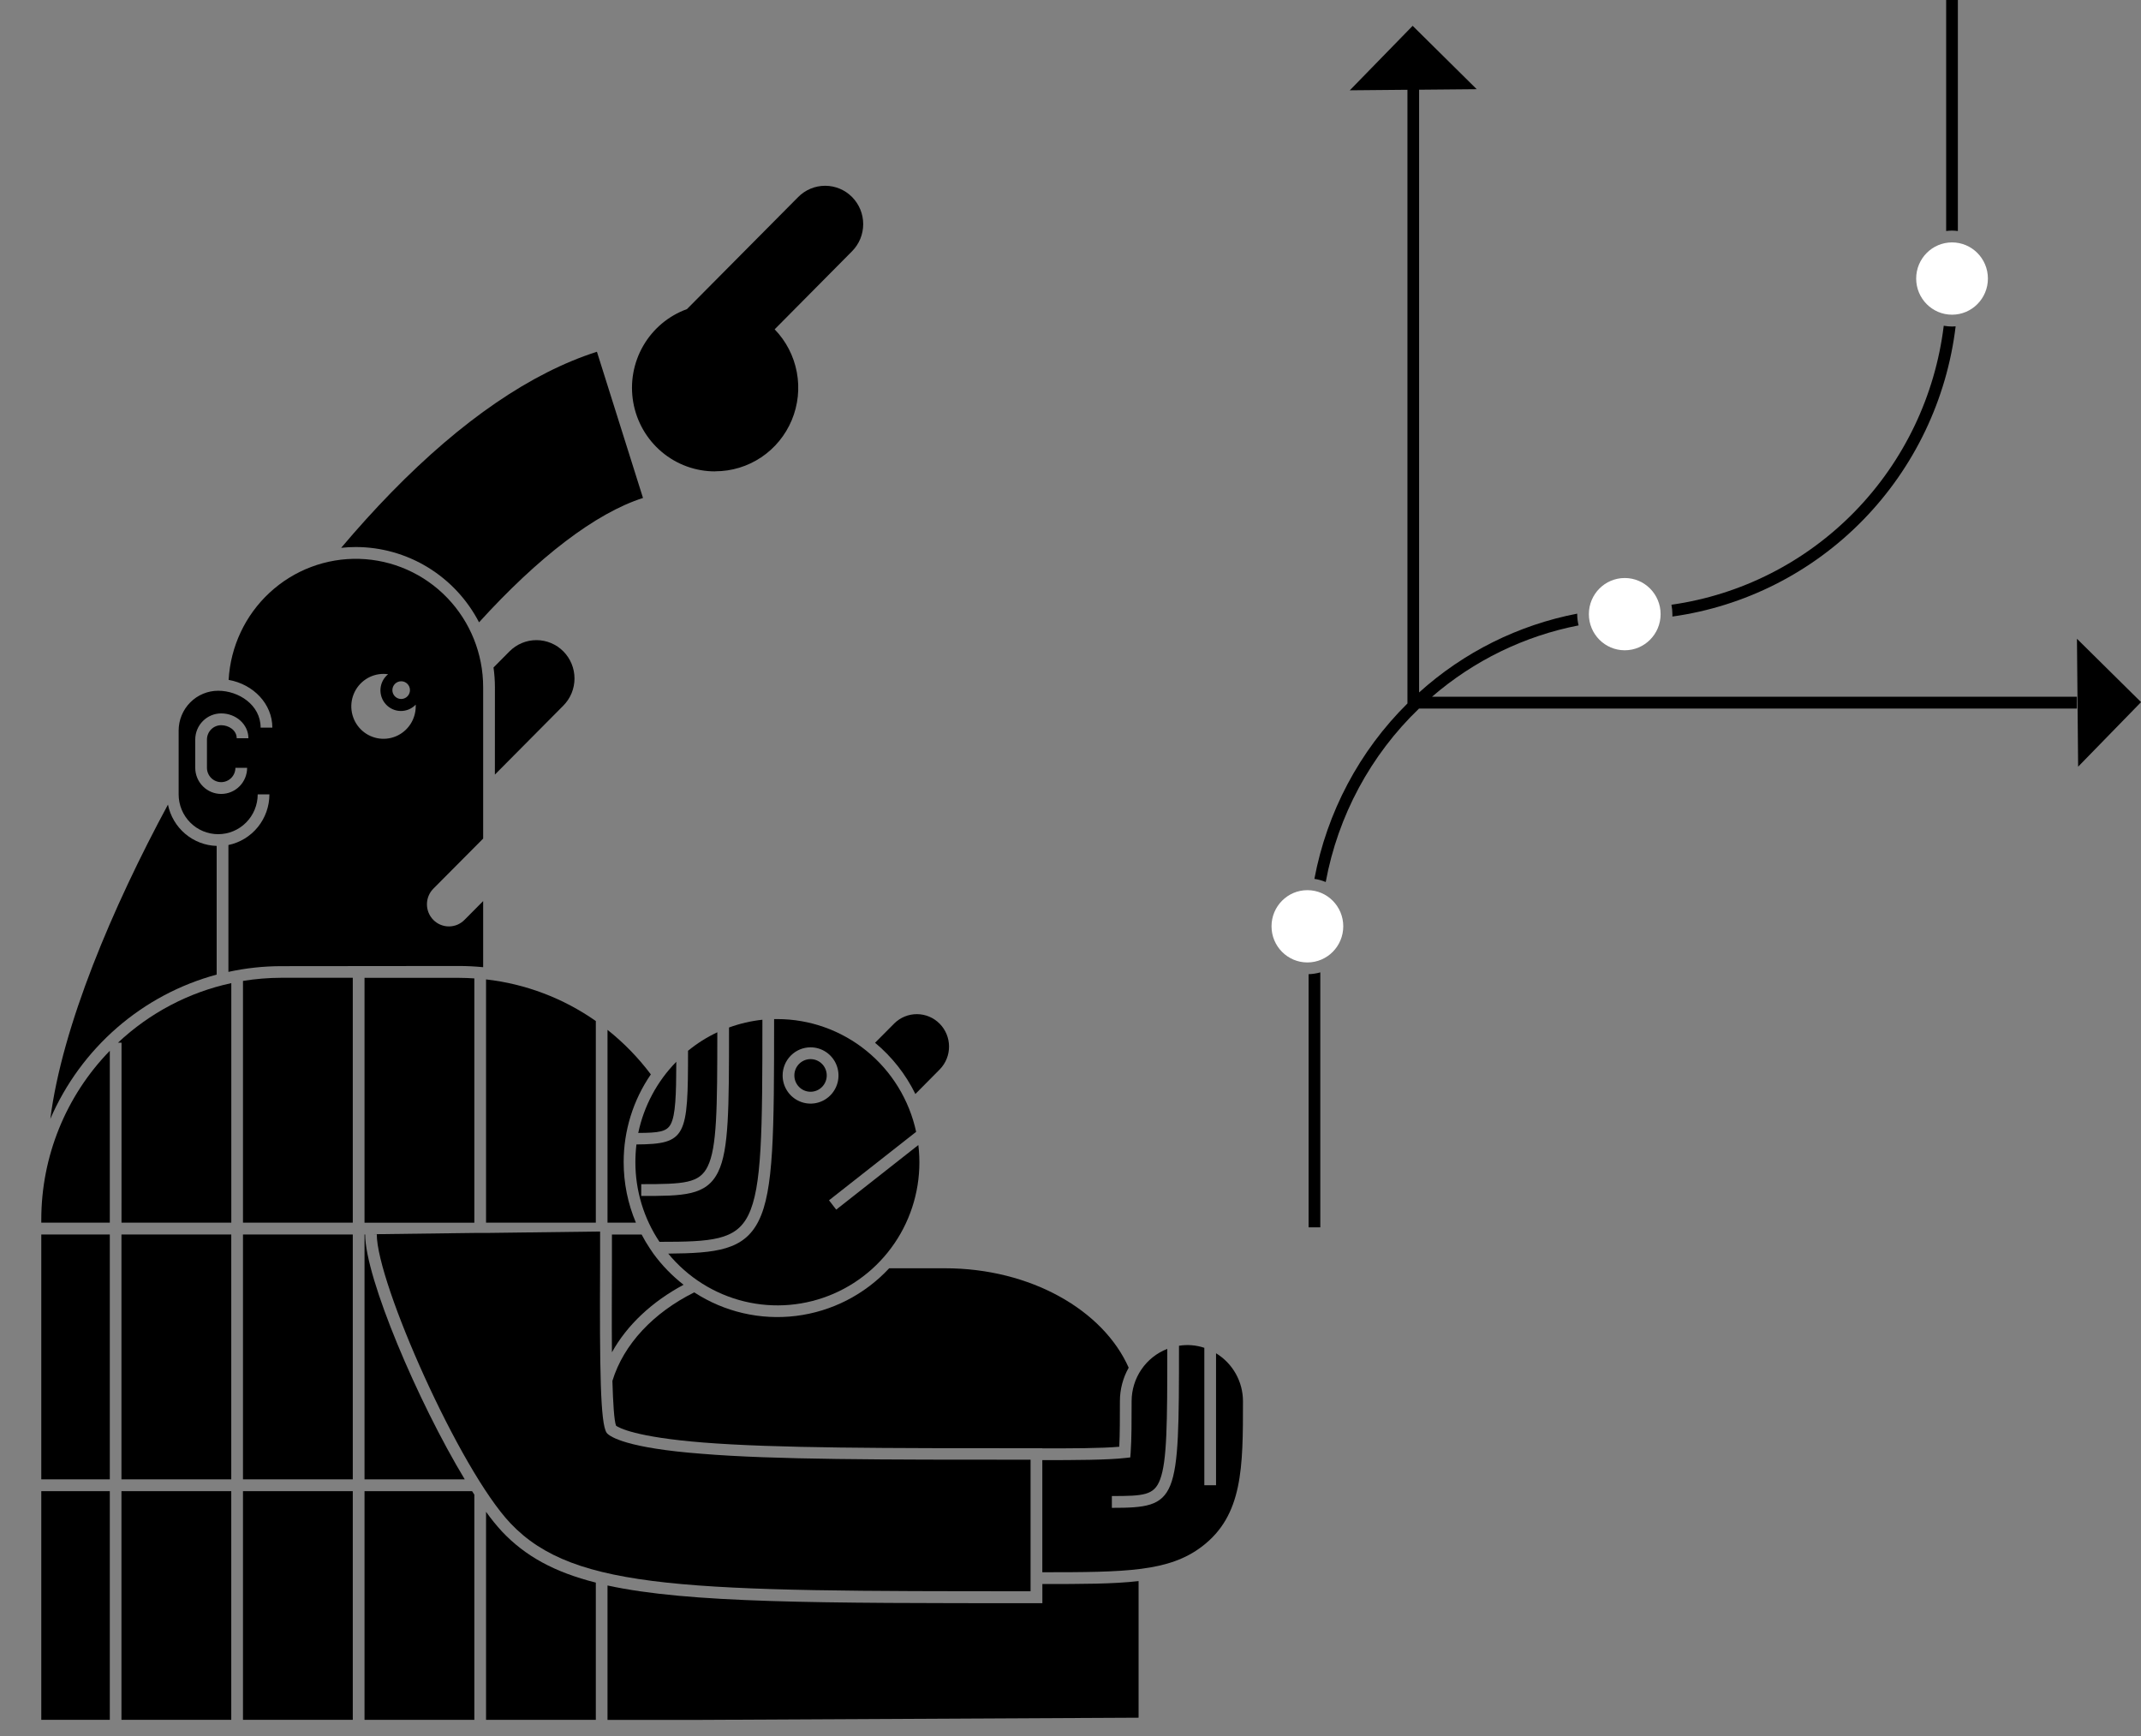 <svg width="222" height="180" viewBox="0 0 222 180" fill="none" xmlns="http://www.w3.org/2000/svg">
<rect x="0" y="0" width="222" height="180" fill="#808080" stroke="none"/>
<g clip-path="url(#clip0_323_23258)">
<path d="M51.315 80.313L58.413 73.161C58.779 72.792 59.07 72.354 59.269 71.871C59.467 71.389 59.569 70.872 59.57 70.35C59.57 69.827 59.468 69.31 59.27 68.828C59.071 68.345 58.781 67.906 58.414 67.537C58.048 67.168 57.613 66.875 57.134 66.675C56.655 66.475 56.142 66.372 55.624 66.372C55.105 66.371 54.592 66.474 54.113 66.674C53.634 66.874 53.199 67.166 52.833 67.536L51.172 69.209C51.268 69.885 51.317 70.567 51.318 71.249L51.315 80.313Z" fill="black"/>
<path d="M94.915 113.431L97.459 110.864C98.072 110.23 98.412 109.379 98.406 108.494C98.4 107.609 98.048 106.763 97.427 106.137C96.806 105.512 95.965 105.158 95.087 105.152C94.209 105.147 93.364 105.49 92.735 106.108L90.734 108.12C92.486 109.572 93.91 111.382 94.915 113.431Z" fill="black"/>
<path d="M49.672 64.526C55.786 57.796 61.74 53.207 66.673 51.632L61.895 36.471C55.067 38.655 47.896 43.562 40.579 51.053C38.848 52.828 37.105 54.752 35.375 56.801C35.879 56.746 36.386 56.719 36.893 56.719C39.527 56.721 42.111 57.45 44.363 58.826C46.616 60.202 48.452 62.173 49.672 64.526Z" fill="black"/>
<path d="M22.466 101.051V87.71C21.269 87.674 20.119 87.231 19.202 86.454C18.285 85.676 17.655 84.61 17.415 83.427C11.676 94.058 6.439 106.398 5.219 116.01C6.793 112.371 9.162 109.136 12.148 106.546C15.134 103.957 18.661 102.078 22.466 101.051Z" fill="black"/>
<path d="M47.602 100.158C48.443 100.158 49.275 100.204 50.098 100.283V93.428L48.185 95.355C47.975 95.574 47.724 95.749 47.447 95.87C47.169 95.99 46.87 96.053 46.568 96.056C46.265 96.059 45.965 96.001 45.686 95.886C45.406 95.771 45.151 95.6 44.938 95.385C44.724 95.17 44.554 94.914 44.44 94.632C44.325 94.35 44.267 94.048 44.27 93.743C44.272 93.439 44.335 93.137 44.454 92.857C44.573 92.577 44.747 92.324 44.964 92.112L50.098 86.949V71.249C50.098 67.785 48.758 64.458 46.362 61.974C43.966 59.49 40.703 58.045 37.267 57.947C33.83 57.848 30.491 59.104 27.959 61.447C25.427 63.79 23.901 67.035 23.706 70.494C26.287 70.95 28.239 72.996 28.239 75.443H27.024C27.024 73.082 24.738 71.62 22.622 71.62C21.535 71.621 20.494 72.057 19.726 72.831C18.957 73.605 18.525 74.655 18.523 75.749V82.363C18.523 83.458 18.955 84.509 19.724 85.283C20.492 86.058 21.535 86.493 22.622 86.493C23.709 86.493 24.752 86.058 25.52 85.283C26.289 84.509 26.721 83.458 26.721 82.363H27.935C27.935 83.598 27.512 84.795 26.738 85.752C25.963 86.709 24.885 87.367 23.685 87.616V100.77C25.49 100.376 27.332 100.177 29.18 100.176L47.602 100.158ZM39.776 69.873C39.931 69.874 40.086 69.886 40.24 69.909C40.014 70.093 39.827 70.322 39.692 70.581C39.557 70.84 39.476 71.124 39.454 71.416C39.432 71.708 39.47 72.001 39.565 72.278C39.66 72.554 39.81 72.808 40.007 73.024C40.203 73.24 40.441 73.413 40.706 73.532C40.971 73.652 41.258 73.715 41.548 73.718C41.839 73.722 42.127 73.665 42.395 73.552C42.663 73.439 42.905 73.272 43.106 73.06C43.106 73.118 43.106 73.177 43.106 73.238C43.106 73.903 42.91 74.554 42.543 75.107C42.176 75.661 41.655 76.092 41.044 76.347C40.434 76.601 39.763 76.668 39.115 76.538C38.467 76.408 37.872 76.088 37.405 75.617C36.938 75.147 36.62 74.547 36.491 73.894C36.362 73.242 36.428 72.565 36.681 71.95C36.934 71.335 37.362 70.81 37.911 70.44C38.46 70.07 39.106 69.873 39.767 69.873H39.776ZM41.597 70.638C41.777 70.638 41.953 70.691 42.103 70.792C42.253 70.893 42.37 71.036 42.439 71.204C42.508 71.372 42.526 71.556 42.49 71.734C42.455 71.912 42.369 72.076 42.241 72.204C42.114 72.333 41.952 72.42 41.775 72.455C41.598 72.491 41.415 72.473 41.249 72.403C41.082 72.334 40.94 72.216 40.84 72.065C40.74 71.914 40.686 71.737 40.686 71.555C40.686 71.312 40.782 71.079 40.953 70.906C41.124 70.734 41.356 70.638 41.597 70.638ZM22.935 81.097C23.326 81.096 23.701 80.939 23.977 80.66C24.254 80.382 24.41 80.004 24.41 79.61H25.625C25.625 80.329 25.341 81.018 24.837 81.526C24.332 82.035 23.648 82.32 22.935 82.32C22.221 82.32 21.537 82.035 21.033 81.526C20.528 81.018 20.245 80.329 20.245 79.61V76.679C20.246 75.961 20.529 75.272 21.034 74.764C21.538 74.256 22.222 73.97 22.935 73.969C24.492 73.969 25.758 75.125 25.758 76.545H24.544C24.544 75.71 23.709 75.193 22.935 75.193C22.544 75.193 22.169 75.35 21.892 75.629C21.616 75.908 21.46 76.285 21.459 76.679V79.61C21.46 80.004 21.616 80.382 21.892 80.66C22.169 80.939 22.544 81.096 22.935 81.097Z" fill="black"/>
<path d="M36.58 127.999H25.195V153.386H36.58V127.999Z" fill="black"/>
<path d="M52.071 158.816C51.471 158.164 50.912 157.474 50.398 156.751V178.321H61.781V164.093C57.457 163.001 54.467 161.34 52.071 158.816Z" fill="black"/>
<path d="M49.185 154.973L48.951 154.612H37.797V178.32H49.185V154.973Z" fill="black"/>
<path d="M70.88 133.211C69.693 132.287 68.639 131.201 67.75 129.984L67.398 129.467C67.082 128.995 66.792 128.505 66.529 128.001H63.451C63.451 128.855 63.451 129.858 63.451 130.953C63.451 133.349 63.421 136.946 63.451 140.216C65.018 137.381 67.616 134.958 70.88 133.211Z" fill="black"/>
<path d="M64.668 120.501C64.664 117.249 65.647 114.073 67.486 111.4C66.19 109.673 64.68 108.12 62.992 106.781V126.772H65.937C65.098 124.789 64.667 122.656 64.668 120.501Z" fill="black"/>
<path d="M11.386 127.999H4.281V153.386H11.386V127.999Z" fill="black"/>
<path d="M23.979 154.612H12.594V178.32H23.979V154.612Z" fill="black"/>
<path d="M36.58 154.612H25.195V178.32H36.58V154.612Z" fill="black"/>
<path d="M23.979 127.999H12.594V153.386H23.979V127.999Z" fill="black"/>
<path d="M11.386 154.612H4.281V178.32H11.386V154.612Z" fill="black"/>
<path d="M37.864 127.995H37.797V153.386H48.189C43.328 145.337 37.87 132.498 37.864 127.995Z" fill="black"/>
<path d="M11.386 108.949C6.831 113.624 4.279 119.914 4.281 126.466V126.771H11.386V108.949Z" fill="black"/>
<path d="M12.599 126.772H23.984V101.935C19.585 102.885 15.524 105.02 12.234 108.111H12.602L12.599 126.772Z" fill="black"/>
<path d="M36.58 126.772V101.381H29.175C27.842 101.384 26.512 101.492 25.195 101.706V126.772H36.58Z" fill="black"/>
<path d="M50.398 126.772H61.781V105.866C58.401 103.496 54.489 102.013 50.398 101.55V126.772Z" fill="black"/>
<path d="M49.185 101.446C48.66 101.412 48.135 101.388 47.603 101.388H37.797V126.778H49.185V101.446Z" fill="black"/>
<path d="M118.06 163.934C115.439 164.24 112.227 164.24 108.083 164.24V166.228H107.476C84.706 166.228 71.454 166.228 62.992 164.392V178.1V178.327H72.495L118.06 178.1V163.934Z" fill="black"/>
<path d="M108.078 150.174C111.135 150.174 114.199 150.174 116.057 150.005C116.123 148.718 116.123 146.904 116.123 145.279C116.123 144.063 116.437 142.867 117.034 141.81C114.387 135.83 106.851 131.501 97.989 131.501H92.2C89.654 134.236 86.236 135.985 82.542 136.441C78.848 136.898 75.112 136.034 71.986 134C67.769 136.099 64.669 139.36 63.5 143.178C63.567 145.512 63.682 147.326 63.88 147.827C64.156 148.026 65.853 149.005 72.918 149.568C80.368 150.161 91.741 150.161 107.471 150.161H108.078V150.174Z" fill="black"/>
<path d="M78.67 126.573C77.152 129.632 74.277 129.938 69.289 129.981C71.318 132.448 74.086 134.187 77.178 134.937C80.27 135.687 83.519 135.406 86.44 134.139C89.361 132.871 91.795 130.683 93.379 127.904C94.962 125.125 95.609 121.904 95.223 118.723L86.707 125.42L85.96 124.453L94.995 117.353C94.278 114.044 92.461 111.081 89.844 108.955C87.228 106.83 83.969 105.668 80.607 105.664C80.492 105.664 80.38 105.664 80.267 105.664C80.267 117.454 80.228 123.447 78.67 126.573ZM84.047 108.592C84.62 108.592 85.18 108.763 85.657 109.084C86.133 109.404 86.504 109.86 86.723 110.394C86.942 110.927 87 111.514 86.888 112.08C86.776 112.647 86.499 113.167 86.094 113.575C85.689 113.983 85.172 114.26 84.61 114.373C84.048 114.485 83.466 114.427 82.937 114.205C82.407 113.984 81.955 113.609 81.637 113.129C81.32 112.649 81.15 112.084 81.151 111.507C81.152 110.734 81.458 109.993 82.001 109.446C82.544 108.9 83.28 108.592 84.047 108.592Z" fill="black"/>
<path d="M69.553 116.552C70.044 115.606 70.117 113.578 70.126 110.091C68.135 112.117 66.764 114.679 66.18 117.469C68.311 117.457 69.137 117.35 69.553 116.552Z" fill="black"/>
<path d="M65.883 120.501C65.88 123.443 66.75 126.32 68.382 128.76C73.758 128.76 76.296 128.607 77.584 126.007C79.014 123.141 79.053 117.273 79.053 105.731C77.871 105.858 76.709 106.128 75.592 106.536C75.592 114.976 75.574 119.253 74.466 121.504C73.251 124.003 70.841 124.003 66.49 124.003V122.78C70.944 122.78 72.526 122.691 73.379 120.944C74.341 118.99 74.375 114.942 74.378 107.032C73.291 107.543 72.272 108.187 71.342 108.95C71.342 117.858 71.178 118.626 65.992 118.662C65.919 119.272 65.883 119.886 65.883 120.501Z" fill="black"/>
<path d="M126.091 140.314V153.998H124.876V139.748C124.031 139.466 123.13 139.392 122.25 139.534C122.25 155.702 122.177 156.341 115.289 156.341V155.117C118.592 155.117 119.667 155.041 120.283 153.423C121.012 151.508 121.036 147.57 121.036 139.859C119.949 140.28 119.014 141.023 118.354 141.99C117.693 142.957 117.339 144.103 117.338 145.276C117.338 147.151 117.338 149.277 117.238 150.608L117.198 151.113L116.7 151.168C114.879 151.382 111.463 151.394 108.078 151.394V163.019C116.773 163.019 121.215 162.958 124.634 160.348C128.884 157.115 128.884 152.147 128.884 145.276C128.881 144.277 128.622 143.295 128.133 142.426C127.644 141.557 126.94 140.83 126.091 140.314Z" fill="black"/>
<path d="M62.956 148.623L62.898 148.549C62.257 147.61 62.169 142.125 62.224 130.947C62.224 129.723 62.224 128.613 62.224 127.695H61.769L50.386 127.839H49.172L38.461 127.974H39.068C39.068 132.997 47.639 152.364 52.94 157.953C59.589 164.955 71.544 164.989 106.859 164.989V151.351C91.412 151.351 80.218 151.351 72.82 150.739C64.972 150.149 63.283 148.968 62.956 148.623Z" fill="black"/>
<path d="M84.046 113.199C84.973 113.199 85.725 112.441 85.725 111.507C85.725 110.573 84.973 109.815 84.046 109.815C83.119 109.815 82.367 110.573 82.367 111.507C82.367 112.441 83.119 113.199 84.046 113.199Z" fill="black"/>
<path d="M74.17 48.866C75.863 48.866 77.517 48.363 78.927 47.42C80.337 46.477 81.439 45.136 82.096 43.564C82.753 41.993 82.936 40.261 82.62 38.586C82.305 36.91 81.507 35.366 80.324 34.146L88.349 26.051C88.715 25.682 89.006 25.244 89.205 24.761C89.403 24.278 89.505 23.761 89.505 23.239C89.505 22.716 89.403 22.199 89.205 21.716C89.006 21.234 88.715 20.795 88.349 20.426C87.609 19.68 86.605 19.262 85.558 19.262C84.512 19.262 83.508 19.68 82.768 20.426L71.231 32.05C69.322 32.739 67.716 34.086 66.697 35.853C65.677 37.62 65.31 39.692 65.66 41.705C66.01 43.718 67.055 45.541 68.61 46.853C70.165 48.165 72.13 48.882 74.158 48.875L74.17 48.866Z" fill="black"/>
<path d="M201.547 33.775C200.654 41.055 197.403 47.834 192.299 53.064C187.194 58.293 180.521 61.681 173.312 62.702C173.376 63.025 173.408 63.352 173.41 63.681C173.41 63.764 173.41 63.843 173.41 63.926C180.915 62.88 187.865 59.361 193.178 53.918C198.49 48.476 201.867 41.415 202.78 33.837C202.659 33.837 202.537 33.855 202.416 33.855C202.125 33.854 201.834 33.828 201.547 33.775Z" fill="black"/>
<path d="M202.404 23.91C202.607 23.912 202.81 23.926 203.011 23.953V0H201.797V23.953C201.998 23.926 202.201 23.912 202.404 23.91Z" fill="black"/>
<path d="M135.688 101.008V127.258H136.902V100.821C136.506 100.933 136.098 100.996 135.688 101.008Z" fill="black"/>
<path d="M148.476 72.25C152.82 68.491 158.061 65.939 163.683 64.844C163.589 64.462 163.541 64.071 163.54 63.678C163.54 63.66 163.54 63.641 163.54 63.626C157.44 64.798 151.772 67.623 147.146 71.797V9.303L153.121 9.248L146.478 2.677L139.96 9.364L145.938 9.309V72.938C140.955 77.868 137.589 84.215 136.289 91.127C136.693 91.186 137.087 91.295 137.464 91.452C138.734 84.582 142.118 78.29 147.137 73.467H215.353V72.244H148.476V72.25Z" fill="black"/>
<path d="M215.359 66.23L215.481 79.494L222.005 72.8L215.359 66.23Z" fill="black"/>
<path d="M168.469 67.425C170.523 67.425 172.188 65.748 172.188 63.678C172.188 61.608 170.523 59.931 168.469 59.931C166.415 59.931 164.75 61.608 164.75 63.678C164.75 65.748 166.415 67.425 168.469 67.425Z" fill="white"/>
<path d="M202.407 32.629C204.461 32.629 206.126 30.951 206.126 28.881C206.126 26.812 204.461 25.134 202.407 25.134C200.353 25.134 198.688 26.812 198.688 28.881C198.688 30.951 200.353 32.629 202.407 32.629Z" fill="white"/>
<path d="M135.563 99.791C137.617 99.791 139.282 98.113 139.282 96.043C139.282 93.974 137.617 92.296 135.563 92.296C133.509 92.296 131.844 93.974 131.844 96.043C131.844 98.113 133.509 99.791 135.563 99.791Z" fill="white"/>
</g>
<defs>
<clipPath id="clip0_323_23258">
<rect width="222" height="180" fill="white"/>
</clipPath>
</defs>
</svg>
